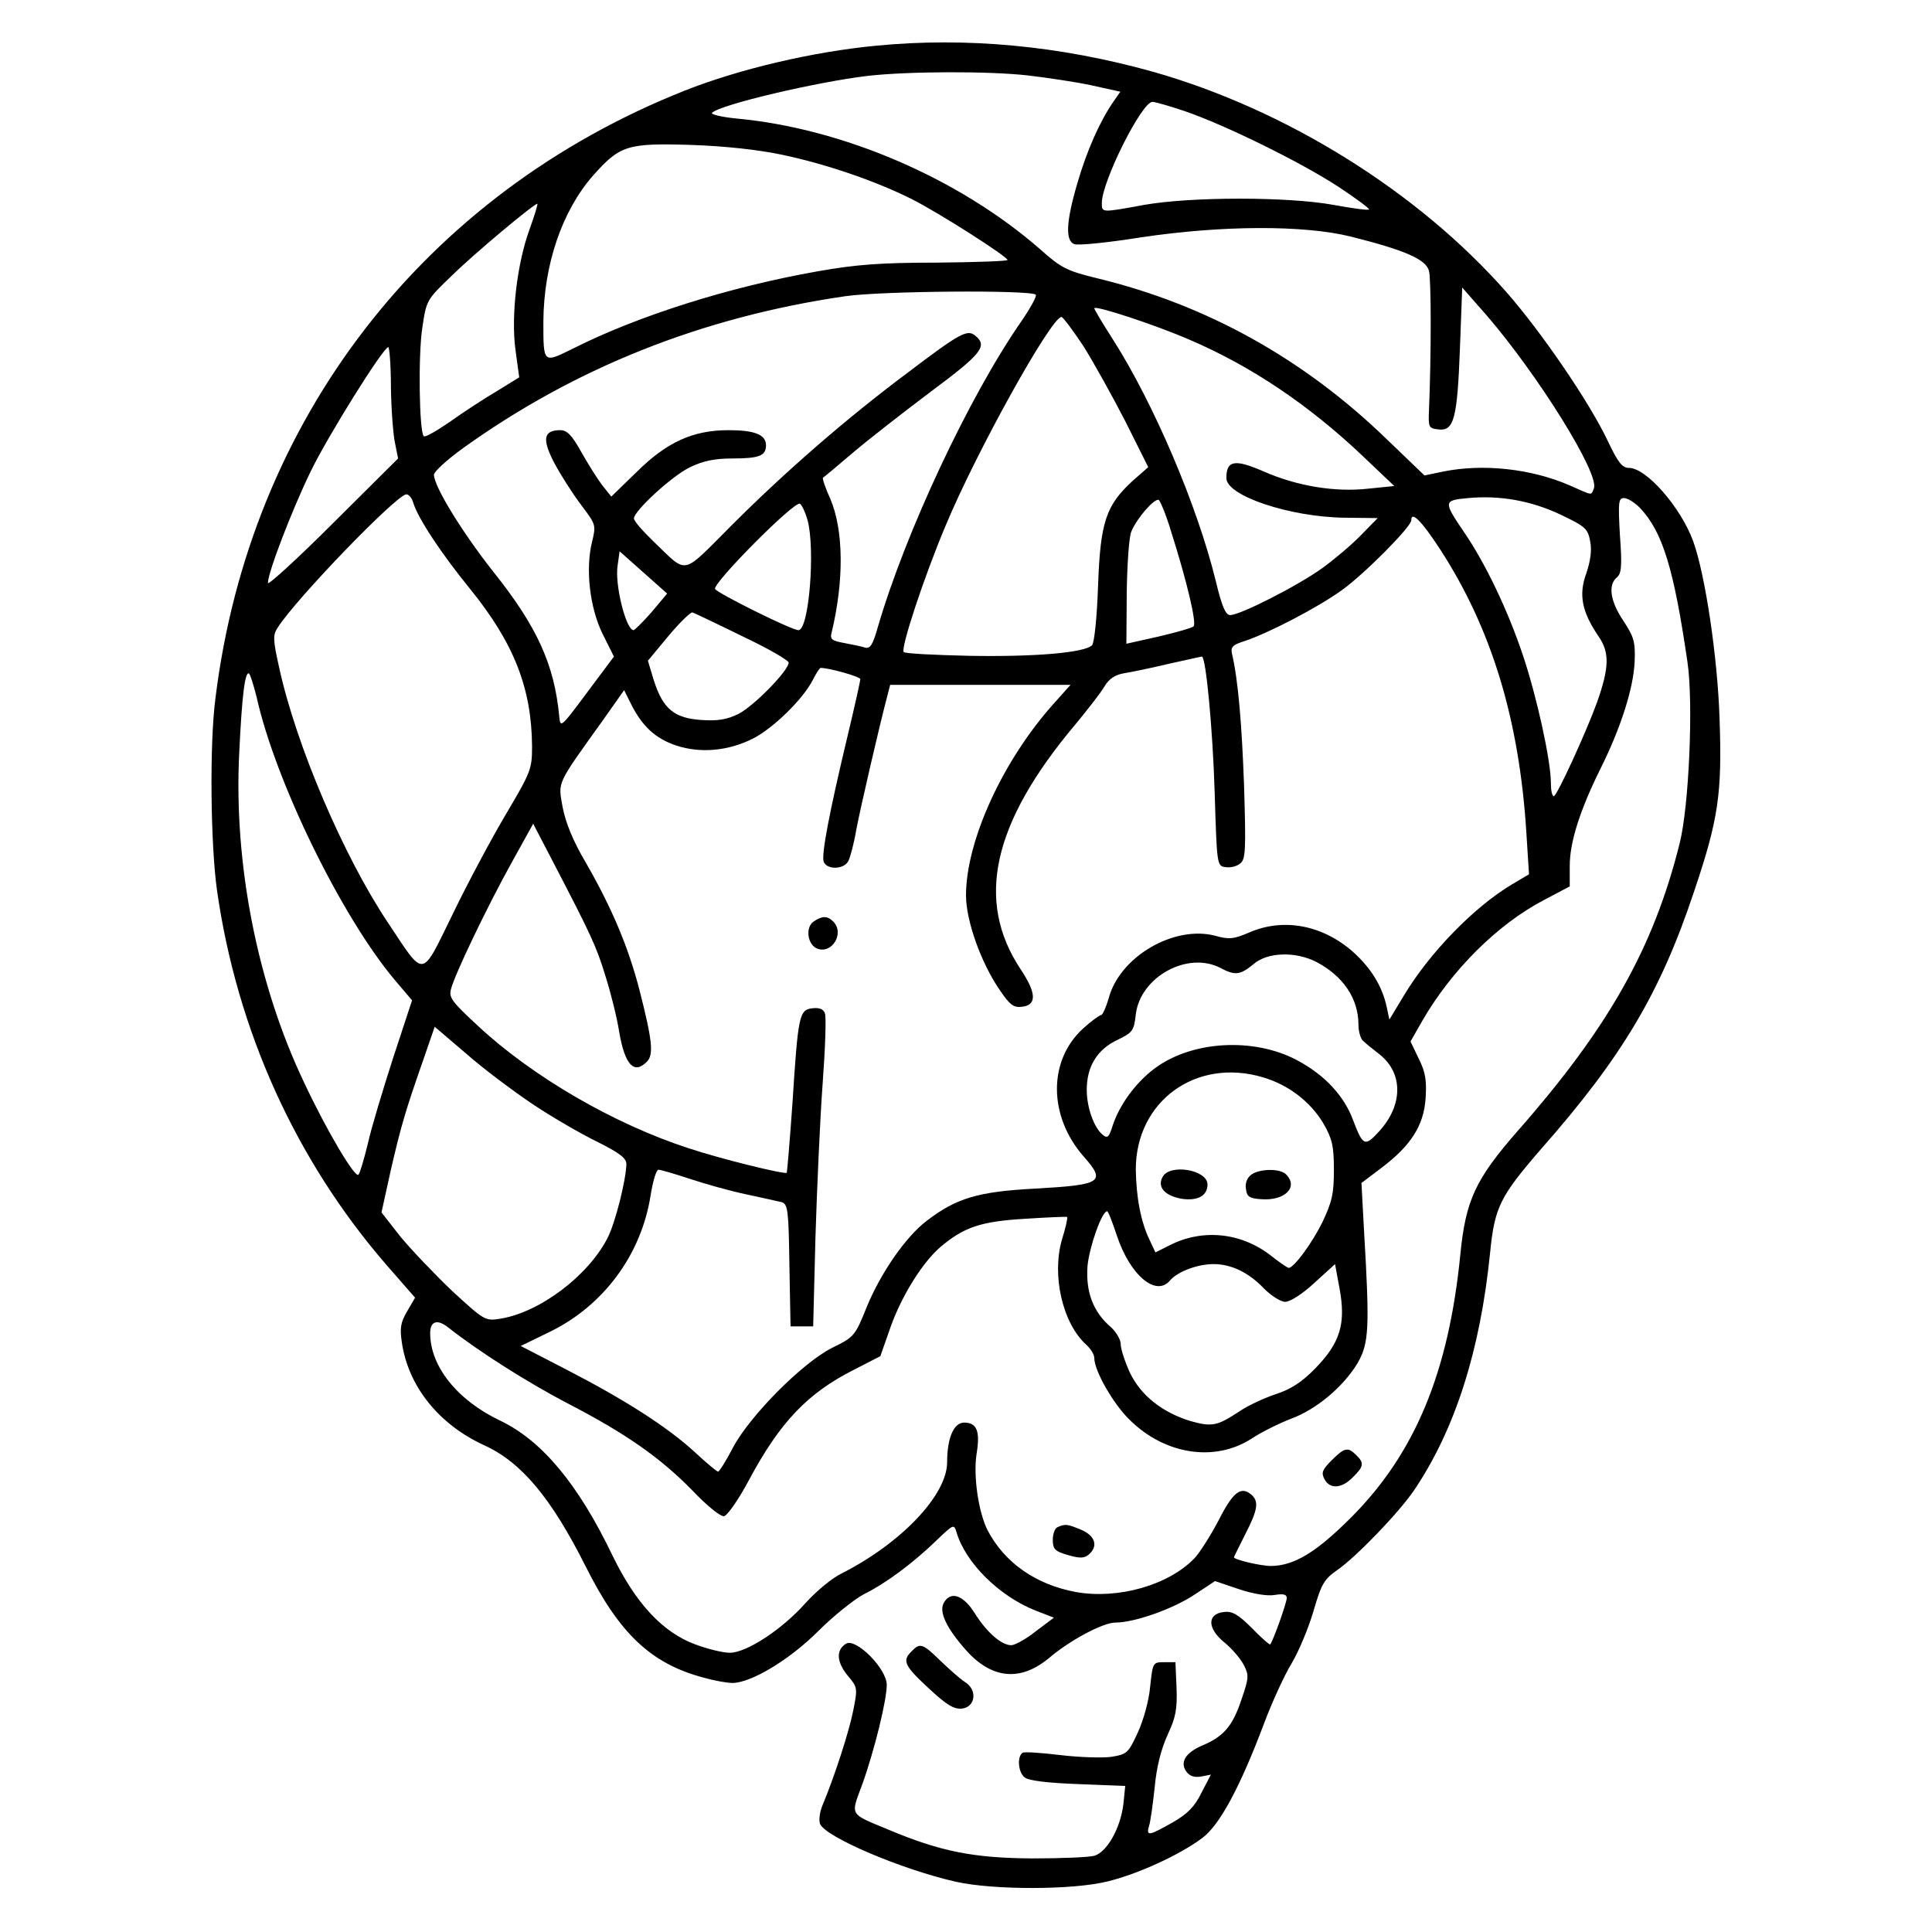 <?xml version="1.0" standalone="no"?>
<!DOCTYPE svg PUBLIC "-//W3C//DTD SVG 20010904//EN"
 "http://www.w3.org/TR/2001/REC-SVG-20010904/DTD/svg10.dtd">
<svg version="1.0" xmlns="http://www.w3.org/2000/svg"
 width="512pt" height="512pt" viewBox="0 0 512 512"
 preserveAspectRatio="xMidYMid meet">

<g transform="translate(0,512) scale(0.1,-0.1)"
fill="#000000" stroke="none">
<path d="M2323 4999 c-169 -16 -364 -62 -508 -119 -691 -274 -1153 -872 -1244
-1610 -16 -121 -13 -387 4 -509 53 -372 209 -716 449 -993 l76 -87 -21 -36
c-17 -29 -20 -44 -14 -83 17 -116 98 -217 218 -272 99 -45 178 -140 269 -321
89 -178 173 -258 313 -295 28 -8 62 -14 76 -14 49 0 151 61 227 137 40 40 95
84 121 98 59 29 131 83 192 142 46 44 47 45 54 22 24 -81 113 -169 209 -207
l49 -19 -48 -36 c-26 -21 -56 -37 -65 -37 -26 0 -65 34 -97 85 -30 48 -64 60
-82 27 -13 -24 7 -66 58 -124 69 -78 145 -85 221 -22 55 47 143 94 176 94 51
0 155 37 211 75 l53 35 62 -21 c38 -13 76 -19 95 -16 24 4 33 2 33 -8 0 -13
-37 -116 -44 -123 -2 -1 -24 18 -49 44 -36 36 -52 45 -74 42 -44 -5 -44 -43 1
-80 20 -16 43 -43 52 -60 14 -27 14 -34 -6 -92 -23 -69 -46 -97 -102 -121 -46
-19 -62 -45 -44 -70 9 -12 21 -16 39 -13 l26 5 -25 -48 c-18 -37 -37 -56 -77
-79 -62 -35 -70 -37 -62 -9 4 11 10 57 15 102 5 55 17 101 34 139 22 47 26 68
24 125 l-3 68 -30 0 c-30 0 -30 -1 -37 -65 -3 -36 -18 -90 -33 -122 -25 -54
-28 -57 -71 -64 -25 -3 -86 -1 -135 5 -50 6 -94 9 -99 6 -15 -10 -12 -51 5
-65 10 -9 61 -15 142 -18 l125 -5 -5 -49 c-8 -63 -43 -126 -77 -136 -14 -4
-88 -7 -165 -7 -154 1 -242 18 -380 76 -106 44 -101 36 -70 120 32 89 65 223
65 264 0 43 -82 125 -108 109 -27 -17 -25 -48 4 -84 27 -32 27 -33 15 -94 -11
-55 -49 -173 -82 -252 -7 -17 -9 -38 -6 -47 13 -35 218 -122 361 -154 99 -22
309 -22 401 1 79 19 191 70 251 115 46 34 100 134 164 304 21 56 54 128 73
159 19 32 45 94 58 139 21 72 28 84 64 109 50 35 161 150 202 210 109 161 176
371 202 631 12 120 26 148 135 274 216 245 317 416 406 684 64 190 74 258 67
456 -5 162 -38 383 -70 471 -33 90 -124 194 -170 194 -18 0 -29 14 -57 73 -48
101 -174 286 -268 393 -234 266 -584 484 -937 584 -247 69 -493 92 -732 69z
m402 -79 c50 -6 125 -17 167 -26 l77 -17 -18 -26 c-35 -50 -71 -130 -96 -217
-30 -102 -32 -152 -8 -161 9 -4 89 4 177 18 213 32 431 33 556 2 143 -36 199
-60 207 -91 6 -24 6 -227 0 -367 -2 -48 -1 -50 25 -53 41 -5 50 28 57 215 l6
161 65 -74 c136 -158 299 -419 284 -458 -8 -20 -1 -20 -65 8 -101 44 -230 58
-336 36 l-48 -10 -101 97 c-219 212 -476 355 -764 425 -83 20 -98 28 -153 77
-215 188 -523 321 -806 347 -40 4 -68 11 -64 15 22 22 278 82 413 98 107 12
319 13 425 1z m416 -95 c105 -36 305 -134 406 -200 47 -31 83 -58 81 -60 -2
-3 -45 3 -94 12 -120 22 -377 22 -502 0 -115 -21 -112 -21 -112 6 1 58 106
267 134 267 7 0 46 -11 87 -25z m-1069 -115 c115 -24 247 -69 343 -117 72 -36
255 -153 255 -162 0 -3 -84 -6 -188 -7 -147 0 -214 -5 -315 -23 -233 -41 -477
-118 -649 -205 -79 -39 -78 -40 -78 72 1 150 49 292 131 386 72 81 91 87 259
82 91 -3 181 -13 242 -26z m-668 -196 c-34 -92 -50 -231 -38 -321 l10 -73 -60
-37 c-34 -20 -89 -56 -124 -81 -35 -24 -66 -42 -69 -38 -12 12 -15 213 -4 286
11 75 11 75 80 141 59 58 216 189 225 189 2 0 -7 -30 -20 -66z m1341 -175 c3
-4 -14 -35 -38 -70 -139 -200 -308 -561 -381 -812 -13 -46 -20 -57 -34 -53 -9
3 -34 8 -55 12 -33 6 -38 10 -33 28 33 138 32 271 -4 355 -13 28 -21 53 -19
55 2 1 38 31 79 66 41 35 135 108 208 163 133 99 150 120 117 147 -21 18 -39
9 -180 -98 -162 -121 -324 -262 -467 -405 -134 -134 -114 -130 -205 -43 -29
28 -53 55 -53 62 0 20 101 113 149 136 33 16 64 23 111 23 72 0 90 7 90 35 0
28 -30 40 -99 40 -94 0 -163 -31 -243 -110 l-68 -66 -24 30 c-13 17 -38 57
-56 89 -24 43 -37 57 -55 57 -45 0 -49 -24 -16 -87 17 -32 49 -82 71 -111 39
-52 40 -53 29 -98 -18 -72 -6 -175 28 -244 l30 -60 -71 -95 c-70 -94 -71 -95
-74 -63 -13 137 -59 238 -174 382 -83 105 -158 227 -158 258 0 8 35 40 78 71
297 213 634 347 1012 402 95 14 492 17 505 4z m409 -120 c163 -70 316 -173
460 -310 l81 -77 -69 -7 c-88 -10 -190 7 -278 46 -76 33 -98 29 -98 -18 0 -47
168 -103 313 -105 l88 -1 -43 -44 c-24 -25 -70 -64 -103 -88 -65 -47 -218
-125 -245 -125 -12 0 -22 23 -38 90 -49 200 -164 470 -273 641 -27 42 -49 79
-49 82 0 9 160 -43 254 -84z m-283 -16 c27 -43 77 -133 111 -199 l61 -122 -41
-36 c-71 -65 -86 -109 -92 -278 -3 -86 -10 -152 -16 -158 -20 -20 -153 -31
-324 -28 -93 2 -172 6 -175 10 -9 9 54 200 111 335 81 195 280 553 307 553 4
0 30 -35 58 -77z m-1835 -111 c1 -59 6 -125 11 -147 l8 -40 -172 -171 c-95
-95 -173 -166 -173 -159 0 28 64 194 113 295 46 95 193 330 206 330 3 0 7 -48
7 -108z m59 -304 c13 -42 73 -133 151 -229 116 -143 163 -263 164 -417 0 -60
-3 -68 -70 -181 -38 -64 -102 -184 -141 -265 -84 -171 -72 -170 -171 -21 -117
175 -243 469 -288 675 -17 76 -17 87 -4 107 51 79 316 353 341 353 6 0 15 -10
18 -22z m3041 -32 c65 -31 72 -37 78 -70 5 -24 1 -52 -10 -85 -21 -57 -12
-102 32 -167 30 -43 29 -83 -4 -176 -29 -80 -106 -247 -114 -248 -5 0 -8 16
-8 35 0 59 -37 228 -74 338 -39 117 -99 244 -157 328 -54 80 -54 83 11 89 85
8 168 -7 246 -44z m-1032 -46 c41 -129 68 -242 59 -250 -4 -4 -46 -16 -93 -27
l-85 -19 1 135 c1 75 6 148 12 162 14 35 62 90 73 84 4 -3 20 -41 33 -85z
m1243 63 c59 -63 89 -160 125 -408 16 -108 4 -384 -21 -481 -69 -276 -188
-487 -428 -760 -113 -129 -139 -185 -153 -329 -31 -312 -120 -527 -290 -697
-92 -92 -150 -127 -211 -128 -29 0 -99 17 -99 23 0 1 14 29 30 61 34 66 37 88
15 106 -27 22 -48 5 -85 -68 -21 -40 -50 -86 -64 -101 -69 -72 -203 -110 -315
-90 -107 20 -189 78 -234 164 -24 48 -38 143 -29 202 10 60 1 83 -33 83 -27 0
-45 -40 -45 -105 0 -87 -122 -215 -280 -295 -25 -12 -67 -47 -95 -78 -63 -71
-157 -132 -201 -132 -18 0 -59 10 -91 22 -87 32 -158 109 -219 234 -92 192
-188 306 -298 359 -114 54 -186 144 -186 232 0 32 19 38 48 15 81 -64 211
-146 316 -201 155 -80 247 -145 331 -231 39 -41 75 -70 84 -68 9 2 39 45 66
96 82 153 155 230 278 292 l70 36 27 77 c30 84 85 172 133 213 62 52 106 67
222 74 61 4 111 6 113 5 2 -2 -4 -29 -14 -61 -27 -95 2 -221 65 -278 12 -11
21 -26 21 -35 0 -34 51 -123 95 -165 93 -91 224 -111 321 -49 27 18 74 41 105
53 68 25 139 85 177 148 30 53 32 92 17 347 l-7 130 53 40 c78 59 112 112 117
184 3 47 0 69 -18 105 l-22 46 32 56 c77 133 199 255 322 319 l68 36 0 55 c0
62 27 147 81 256 54 108 88 214 91 285 2 53 -2 65 -30 108 -35 52 -41 95 -17
115 12 10 14 30 8 111 -5 89 -4 99 11 99 9 0 29 -12 43 -27z m-2207 -31 c21
-77 4 -292 -24 -292 -18 0 -213 97 -221 109 -8 14 211 235 225 226 5 -3 14
-22 20 -43z m1676 -77 c137 -211 210 -451 229 -751 l7 -111 -44 -26 c-101 -60
-219 -181 -288 -296 l-38 -63 -7 33 c-12 56 -42 104 -90 147 -81 71 -184 90
-274 51 -42 -18 -54 -19 -90 -9 -109 29 -254 -55 -283 -166 -7 -24 -16 -44
-20 -44 -4 0 -26 -16 -47 -35 -94 -85 -93 -233 1 -340 60 -68 48 -75 -130 -85
-150 -8 -208 -25 -287 -86 -54 -41 -120 -136 -157 -225 -32 -80 -34 -82 -93
-111 -79 -40 -218 -180 -263 -265 -18 -35 -36 -63 -39 -63 -3 0 -31 23 -62 52
-73 67 -186 139 -339 218 l-122 63 78 38 c141 69 241 203 266 360 6 38 15 69
21 69 7 0 43 -11 83 -24 39 -13 106 -32 149 -41 43 -9 86 -19 95 -21 16 -5 18
-24 20 -167 l3 -162 30 0 30 0 6 235 c4 129 12 312 19 407 7 94 10 179 6 188
-4 11 -15 15 -33 13 -35 -4 -38 -18 -53 -253 -7 -99 -14 -181 -15 -183 -5 -5
-176 37 -260 65 -197 64 -413 189 -558 324 -68 63 -78 75 -72 97 9 38 98 223
162 338 l56 101 50 -96 c105 -202 117 -228 141 -306 14 -44 31 -111 37 -150
15 -87 39 -113 73 -79 19 19 15 56 -20 193 -29 111 -72 214 -141 334 -35 59
-54 107 -62 148 -12 69 -18 56 108 232 l55 78 19 -38 c29 -58 65 -91 120 -109
64 -21 138 -14 203 19 53 27 132 104 158 155 9 18 18 32 21 32 22 0 105 -23
105 -30 0 -4 -15 -72 -34 -151 -48 -201 -70 -315 -63 -333 9 -22 54 -20 65 2
5 9 15 46 21 82 12 63 62 278 81 350 l9 35 239 0 239 0 -43 -48 c-136 -151
-234 -365 -234 -510 0 -67 40 -180 91 -253 25 -37 36 -45 57 -42 40 4 39 36
-3 99 -121 182 -75 387 143 647 34 41 70 87 79 103 12 20 28 31 53 35 19 3 72
14 118 25 46 10 85 19 87 19 11 0 29 -195 34 -360 6 -194 6 -195 29 -198 13
-2 30 2 39 10 14 11 15 36 10 203 -6 168 -16 284 -32 352 -4 18 1 24 33 34 61
20 193 88 258 135 59 42 184 168 184 185 0 26 27 -1 76 -76z m-2089 -167 c-23
-26 -45 -48 -48 -48 -20 0 -51 123 -42 173 l5 36 63 -56 63 -56 -41 -49z m240
-64 c68 -32 123 -64 123 -70 0 -21 -92 -115 -133 -136 -31 -15 -54 -19 -99
-16 -72 5 -101 30 -125 104 l-16 53 54 65 c30 36 59 64 64 63 6 -2 65 -30 132
-63z m-1287 -161 c50 -225 226 -584 367 -751 l45 -53 -50 -152 c-27 -84 -58
-186 -67 -227 -10 -41 -21 -79 -25 -83 -9 -10 -84 116 -144 244 -124 260 -187
581 -172 874 7 148 15 217 26 210 3 -2 12 -30 20 -62z m2808 -702 c71 -37 112
-97 112 -166 0 -19 6 -39 13 -44 6 -6 26 -22 44 -36 62 -50 61 -134 -2 -203
-38 -42 -43 -39 -69 29 -24 65 -75 120 -148 159 -116 62 -282 52 -380 -23 -49
-37 -91 -95 -109 -149 -10 -32 -14 -36 -27 -25 -23 19 -42 72 -42 119 0 62 28
107 81 132 41 20 44 24 49 68 12 99 137 168 224 123 39 -21 53 -19 88 10 37
32 111 34 166 6z m-2078 -376 c52 -35 130 -80 173 -101 58 -29 77 -43 77 -59
-1 -42 -29 -155 -50 -196 -52 -101 -181 -198 -286 -214 -38 -6 -41 -4 -126 74
-47 45 -109 110 -137 144 l-50 64 24 109 c27 118 40 162 87 296 l30 87 82 -70
c44 -39 124 -99 176 -134z m1937 70 c68 -20 126 -65 160 -122 23 -40 28 -59
28 -123 0 -64 -5 -85 -31 -140 -28 -56 -75 -120 -89 -120 -3 0 -25 15 -49 34
-78 60 -180 70 -266 26 l-38 -19 -15 32 c-24 49 -36 115 -37 188 0 180 159
297 337 244z m-387 -420 c35 -105 104 -163 141 -118 20 23 72 43 115 43 47 0
93 -22 134 -65 19 -19 44 -35 56 -35 13 0 46 21 77 50 l55 50 12 -65 c17 -93
2 -143 -64 -211 -37 -38 -66 -56 -106 -69 -30 -10 -73 -30 -95 -45 -59 -39
-73 -42 -130 -26 -75 23 -132 68 -161 129 -13 29 -24 62 -24 75 0 12 -12 32
-26 45 -47 40 -67 93 -62 162 5 51 38 145 52 145 3 0 14 -29 26 -65z"/>
<path d="M3529 1250 c-25 -25 -28 -33 -19 -50 14 -27 46 -25 75 5 29 28 31 38
9 59 -22 22 -31 20 -65 -14z"/>
<path d="M2803 1073 c-7 -2 -13 -18 -13 -33 0 -25 5 -31 40 -41 31 -9 43 -9
55 1 26 22 18 50 -20 66 -36 15 -42 16 -62 7z"/>
<path d="M2155 2677 c-21 -16 -15 -61 11 -71 39 -15 73 41 42 72 -16 16 -30
15 -53 -1z"/>
<path d="M3081 2001 c-15 -27 6 -50 51 -58 42 -6 68 8 68 38 0 39 -100 56
-119 20z"/>
<path d="M3316 2007 c-11 -8 -17 -23 -14 -38 2 -20 9 -25 40 -27 63 -5 100 32
66 66 -16 16 -70 15 -92 -1z"/>
<path d="M2416 744 c-26 -25 -19 -39 45 -98 47 -44 67 -56 88 -54 36 4 42 49
9 70 -13 8 -42 34 -66 57 -47 46 -54 48 -76 25z"/>
</g>
</svg>
